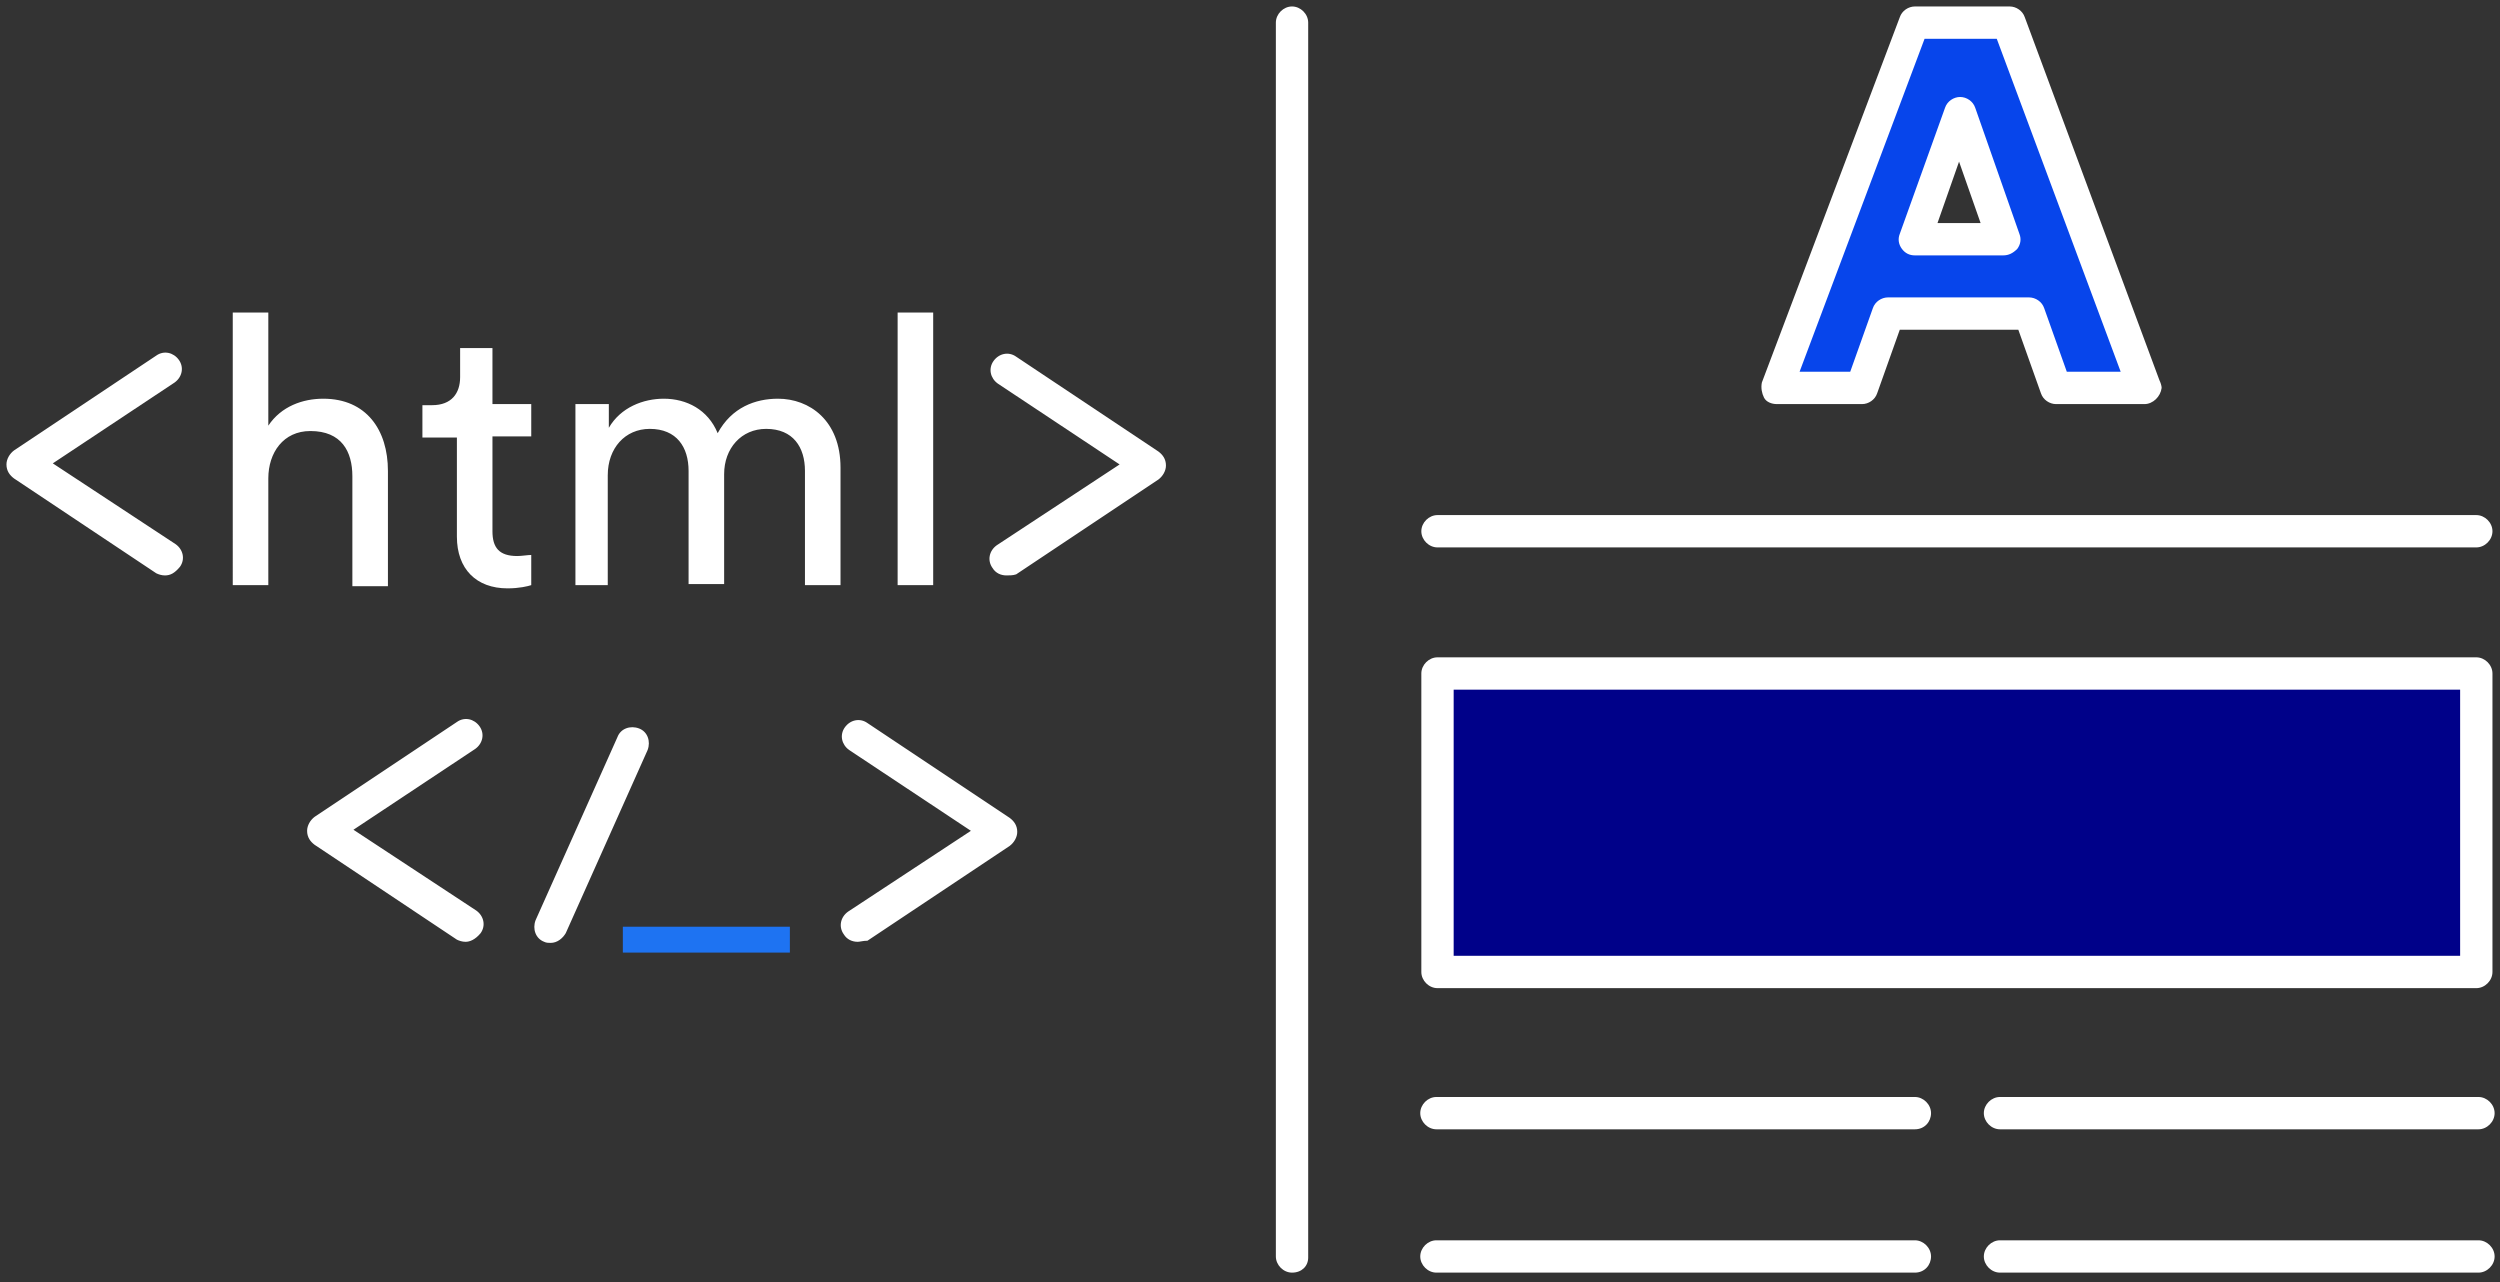 <svg width="232" height="119" viewBox="0 0 232 119" xmlns="http://www.w3.org/2000/svg"><rect x="0" y="0" width="232" height="119" fill="#333333" stroke="none"/><title>html-css-66a3ce1f52a1a89606f11fc3201d983408e3dc308fcec82c551f61446eca3967 copy</title><g fill="none" fill-rule="evenodd"><path d="M188.3 29.1h-13.1l-2.4 6.9h-7.9l12.8-33.9h8.8L198.9 36h-8.2l-2.4-6.9zm-10.6-6.9h8.2l-4.1-11.7-4.1 11.7z" fill="#0745EB"/><path d="M199 37.5h-8.2c-.6 0-1.2-.4-1.4-1l-2.1-5.9h-11l-2.1 5.9c-.2.6-.8 1-1.4 1h-7.9c-.5 0-1-.2-1.2-.6-.2-.4-.3-.9-.2-1.4l12.8-33.9c.2-.6.8-1 1.4-1h8.8c.6 0 1.2.4 1.4 1l12.5 33.7c.1.2.2.5.2.7-.1.8-.8 1.5-1.6 1.5zm-7.2-3h5L185.3 3.6h-6.7L167 34.5h4.7l2.1-5.9c.2-.6.8-1 1.4-1h13.1c.6 0 1.2.4 1.4 1l2.1 5.9zm-5.9-10.8h-8.2c-.5 0-.9-.2-1.2-.6-.3-.4-.4-.9-.2-1.4l4.2-11.7c.2-.6.8-1 1.4-1 .6 0 1.2.4 1.4 1l4.1 11.7c.2.5.1 1-.2 1.4-.4.4-.8.6-1.3.6zm-6.1-3h4l-2-5.7-2 5.7zM119.9 118.1c-.8 0-1.5-.7-1.5-1.5V2.1c0-.8.7-1.5 1.5-1.5s1.5.7 1.5 1.5v114.6c0 .8-.6 1.4-1.5 1.4z" fill="#FFF"/><path fill="#000189" d="M133.4 62.5h96.4v27.7h-96.4z"/><path d="M229.8 91.7h-96.4c-.8 0-1.5-.7-1.5-1.5V62.5c0-.8.7-1.5 1.5-1.5h96.4c.8 0 1.5.7 1.5 1.5v27.7c0 .8-.7 1.5-1.5 1.5zm-94.9-3h93.4V64h-93.4v24.7zM177.7 104.8h-44.4c-.8 0-1.5-.7-1.5-1.5s.7-1.5 1.5-1.5h44.4c.8 0 1.5.7 1.5 1.5s-.6 1.5-1.5 1.5zM177.7 118.1h-44.4c-.8 0-1.5-.7-1.5-1.5s.7-1.5 1.5-1.5h44.4c.8 0 1.5.7 1.5 1.5s-.6 1.5-1.5 1.5zM230 104.8h-44.4c-.8 0-1.5-.7-1.5-1.5s.7-1.5 1.5-1.5H230c.8 0 1.5.7 1.5 1.5s-.7 1.5-1.5 1.5zM230 118.1h-44.4c-.8 0-1.5-.7-1.5-1.5s.7-1.5 1.5-1.5H230c.8 0 1.5.7 1.5 1.5s-.7 1.5-1.5 1.5zM229.8 50.8h-96.4c-.8 0-1.5-.7-1.5-1.5s.7-1.5 1.5-1.5h96.4c.8 0 1.5.7 1.5 1.5s-.7 1.5-1.5 1.5zM15.3 53.4c-.3 0-.6-.1-.8-.2L1.3 44.4c-.4-.3-.7-.7-.7-1.3 0-.5.3-1 .7-1.3L14.5 33c.7-.5 1.6-.3 2.1.4s.3 1.6-.4 2.1L4.9 43l11.4 7.5c.7.5.9 1.4.4 2.1-.5.6-.9.8-1.4.8zM43.2 87.4c-.3 0-.6-.1-.8-.2l-13.2-8.8c-.4-.3-.7-.7-.7-1.3 0-.5.3-1 .7-1.3L42.4 67c.7-.5 1.6-.3 2.1.4s.3 1.6-.4 2.1L32.8 77l11.4 7.5c.7.5.9 1.4.4 2.1-.5.6-1 .8-1.4.8zM79.6 87.4c-.5 0-1-.2-1.3-.7-.5-.7-.3-1.6.4-2.1l11.4-7.5-11.3-7.5c-.7-.5-.9-1.4-.4-2.1.5-.7 1.4-.9 2.1-.4l13.2 8.8c.4.3.7.7.7 1.3 0 .5-.3 1-.7 1.3l-13.2 8.8c-.4 0-.7.1-.9.1zM93.4 53.4c-.5 0-1-.2-1.3-.7-.5-.7-.3-1.6.4-2.1l11.4-7.5-11.3-7.5c-.7-.5-.9-1.4-.4-2.1.5-.7 1.4-.9 2.1-.4l13.2 8.8c.4.3.7.7.7 1.3 0 .5-.3 1-.7 1.3l-13.2 8.8c-.3.1-.6.1-.9.1z" fill="#FFF"/><g fill="#FFF"><path d="M24.9 54.3h-3.3V29h3.3v10.5c1.2-1.8 3.2-2.5 5.1-2.5 4 0 6 2.9 6 6.7v10.7h-3.3V44.2c0-2.3-1-4.2-3.9-4.2-2.5 0-3.9 2-3.9 4.4v9.9zM45.7 37.5h3.6v3h-3.6v8.8c0 1.5.6 2.3 2.3 2.3.4 0 1-.1 1.3-.1v2.8c-.3.1-1.1.3-2.2.3-2.9 0-4.7-1.8-4.7-4.8v-9.2h-3.2v-3h.9c1.8 0 2.6-1.1 2.6-2.6v-2.7h3v5.2zM53.4 54.3V37.5h3.1v2.2c1.1-1.9 3.2-2.7 5.1-2.7 2.1 0 4.1 1 5 3.2 1.3-2.4 3.5-3.2 5.6-3.2 2.9 0 5.8 2 5.8 6.4v10.9h-3.3V43.7c0-2.2-1.1-3.9-3.6-3.9-2.3 0-3.9 1.8-3.9 4.2v10.2h-3.3V43.7c0-2.2-1.1-3.9-3.6-3.9-2.3 0-3.9 1.8-3.9 4.3v10.2h-3zM83.3 54.3V29h3.3v25.3"/></g><path fill="#1E73F2" d="M57.8 88.3V86h15.5v2.4H57.8"/><path d="M51.1 87.5c-.2 0-.4 0-.6-.1-.8-.3-1.1-1.2-.8-2l7.6-17c.3-.8 1.2-1.1 2-.8.8.3 1.1 1.2.8 2l-7.6 17c-.3.5-.8.9-1.4.9z" fill="#FFF"/></g></svg>
